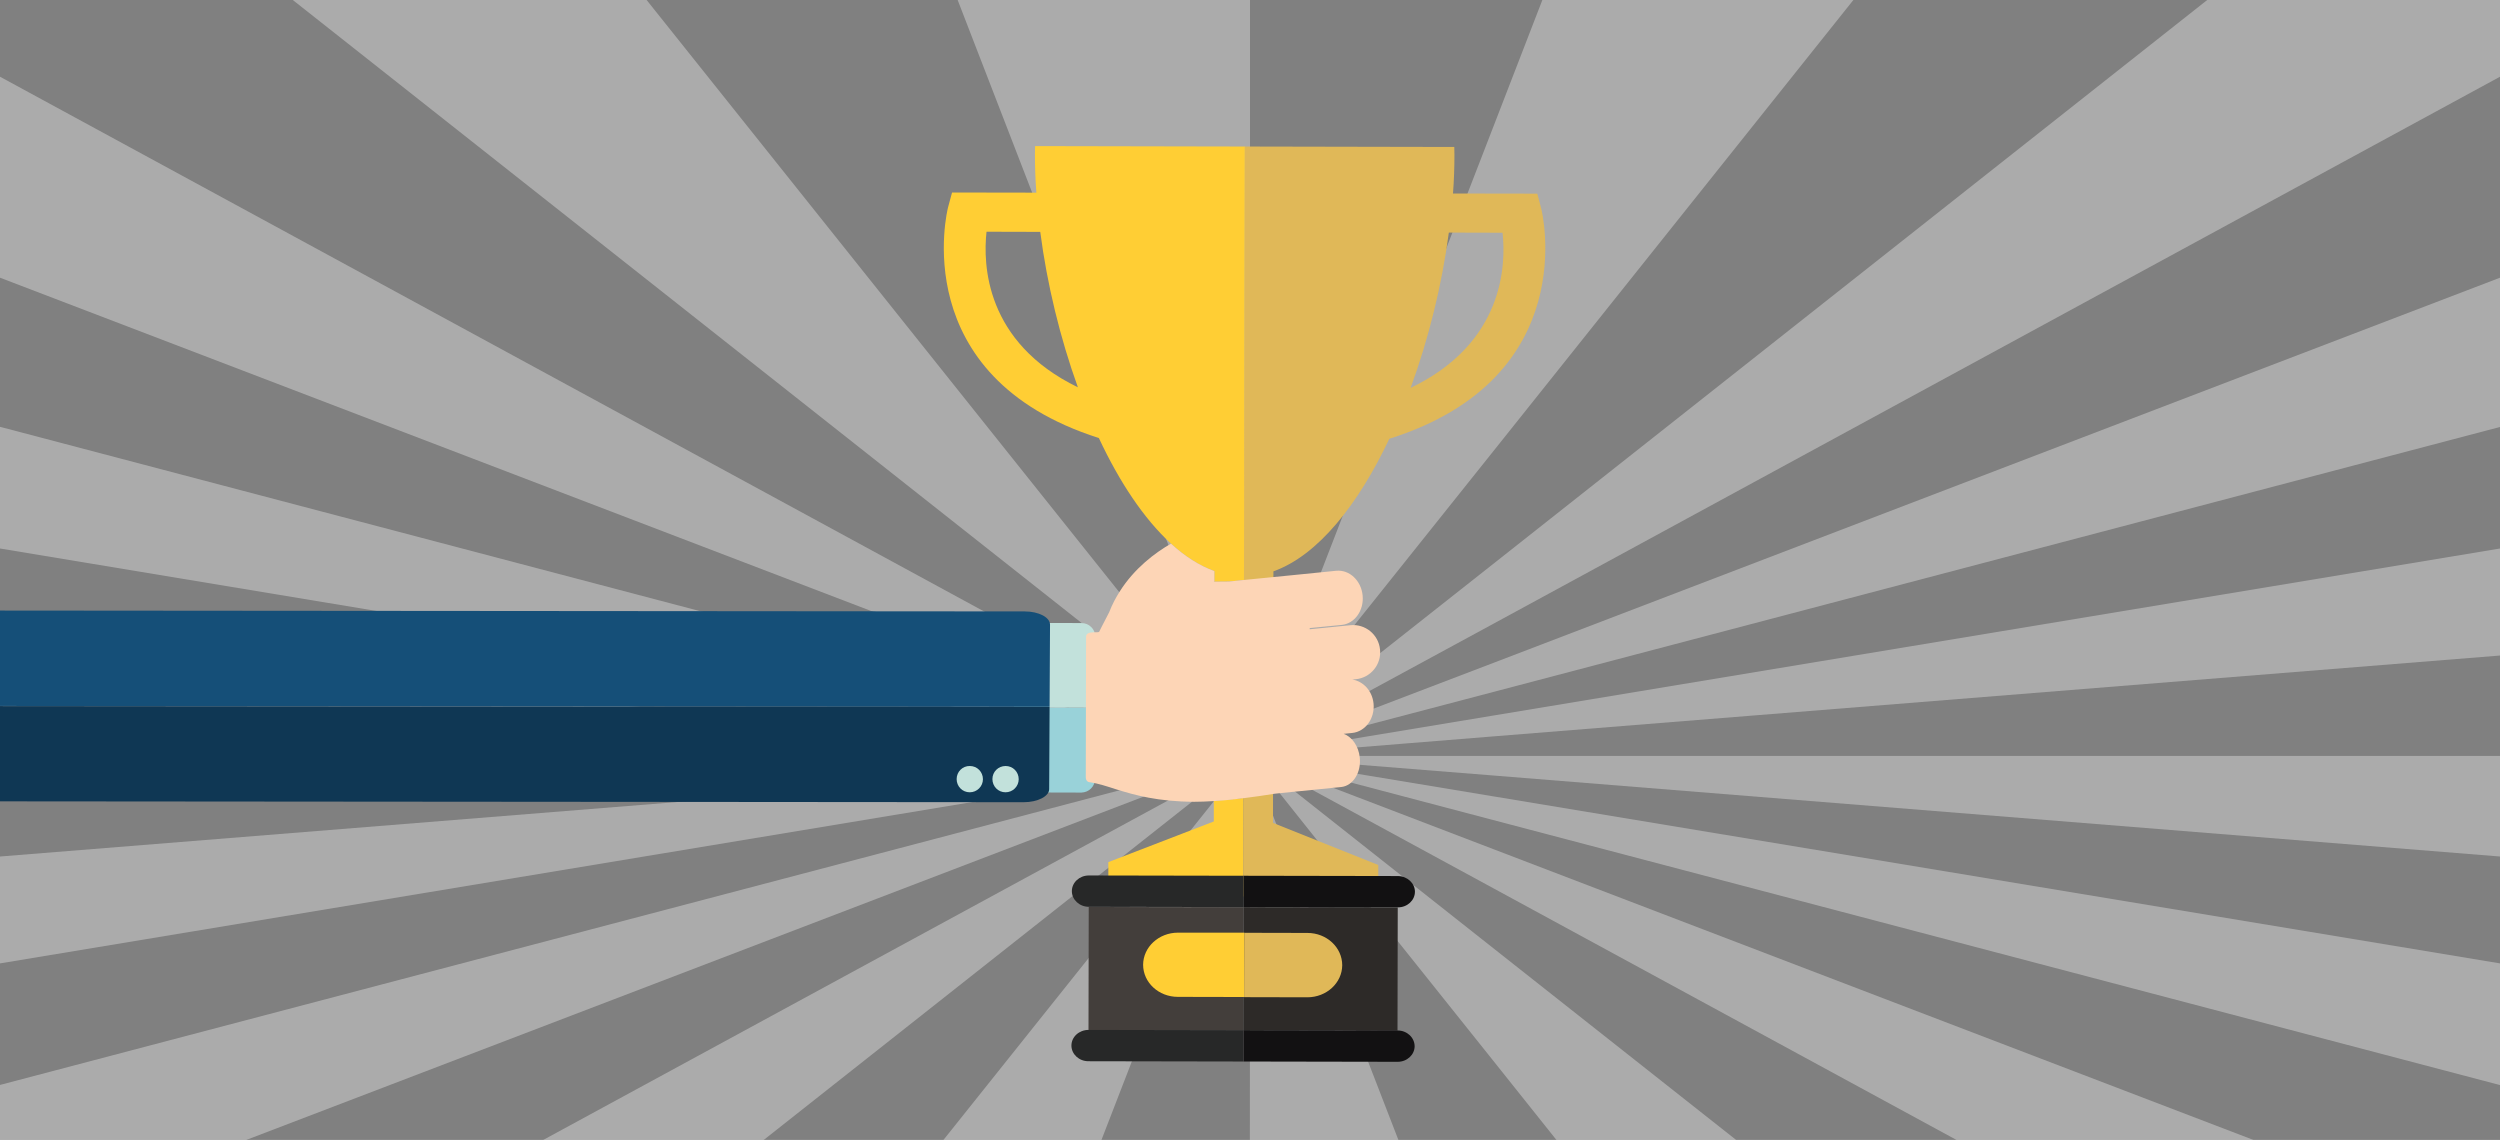 <?xml version="1.0" encoding="utf-8"?>
<!-- Generator: Adobe Illustrator 21.1.0, SVG Export Plug-In . SVG Version: 6.00 Build 0)  -->
<svg version="1.1" id="Background" xmlns="http://www.w3.org/2000/svg" xmlns:xlink="http://www.w3.org/1999/xlink" x="0px" y="0px"
	 width="1740.2px" height="793.5px" viewBox="0 0 1740.2 793.5" style="enable-background:new 0 0 1740.2 793.5;"
	 xml:space="preserve">
<rect x="0" y="0" width="1740.2" height="793.5" fill="#808080" stroke="none"/>
<style type="text/css">
	.st0{opacity:0.48;}
	.st1{opacity:0.71;fill:#FFFFFF;enable-background:new    ;}
	.st2{fill:#C2E1DB;}
	.st3{fill:#99D2D9;}
	.st4{fill:#0F3754;}
	.st5{fill:#154F78;}
	.st6{fill:#FFCE34;}
	.st7{fill:none;}
	.st8{fill:#E0B858;}
	.st9{fill:#433E3B;}
	.st10{fill:#2D2A28;}
	.st11{fill:#121112;}
	.st12{fill:#272828;}
	.st13{fill:#FDD5B6;}
</style>
<g class="st0">
	<polygon class="st1" points="921.7,461.5 1039.3,314.3 1290.1,0 1073.6,0 1039.3,88.7 921.7,392.6 870.1,526.2 870.1,526.2 
		870.1,526.2 	"/>
	<polygon class="st1" points="870.1,0 870.1,0 870.1,0 666.6,0 870.1,526.2 870.1,526.2 870.1,263.1 	"/>
	<polygon class="st1" points="450.1,0 203.8,0 870.1,526.2 870.1,526.2 870.1,526.2 	"/>
	<polygon class="st1" points="921.7,498.1 1039.3,434.3 1740.2,53.4 1740.2,0 1536.4,0 1039.3,392.6 921.7,485.4 870.1,526.2 
		870.1,526.2 870.1,526.2 	"/>
	<polygon class="st1" points="0,456.3 0,526.2 870.1,526.2 870.1,526.2 870.1,526.2 	"/>
	<polygon class="st1" points="0,755.2 0,793.5 171.4,793.5 870.1,526.2 870.1,526.2 870.1,526.2 	"/>
	<polygon class="st1" points="921.7,512.6 1039.3,481.7 1740.2,297.2 1740.2,193.3 1039.3,461.5 921.7,506.4 870.1,526.2 
		870.1,526.2 870.1,526.2 	"/>
	<polygon class="st1" points="0,297.1 0,381.8 870.1,526.2 870.1,526.2 870.1,526.2 	"/>
	<polygon class="st1" points="0,53.4 0,193.3 870.1,526.2 870.1,526.2 870.1,526.2 	"/>
	<polygon class="st1" points="0,596.2 0,670.6 870.1,526.2 870.1,526.2 870.1,526.2 	"/>
	<polygon class="st1" points="656.7,793.5 766.7,793.5 870.1,526.3 870.1,526.2 870.1,526.2 	"/>
	<polygon class="st1" points="921.7,522.1 1039.3,512.6 1740.2,456.3 1740.2,381.8 1039.3,498.1 921.7,517.6 870.1,526.2 
		870.1,526.2 870.1,526.2 	"/>
	<polygon class="st1" points="378.1,793.5 531.6,793.5 870.1,526.2 870.1,526.2 870.1,526.2 	"/>
	<polygon class="st1" points="921.7,591 1039.3,738.2 1083.4,793.5 1208.5,793.5 1039.3,659.9 921.7,567 870.1,526.2 870.1,526.2 
		870.1,526.2 	"/>
	<polygon class="st1" points="870,793.5 870.1,793.5 870.1,793.5 921.7,793.5 973.4,793.5 921.7,659.9 870.1,526.2 870.1,526.2 
		870.1,657 	"/>
	<polygon class="st1" points="921.7,530.4 1039.3,539.8 1740.2,596.2 1740.2,526.2 1039.3,526.2 921.7,526.2 870.1,526.2 
		870.1,526.2 870.1,526.2 	"/>
	<polygon class="st1" points="921.7,554.3 1039.3,618.2 1361.9,793.5 1568.6,793.5 1039.3,591 921.7,546 870.1,526.2 870.1,526.2 
		870.1,526.2 	"/>
	<polygon class="st1" points="921.7,539.8 1039.3,570.8 1740.2,755.3 1740.2,670.6 1039.3,554.3 921.7,534.8 870.1,526.2 
		870.1,526.2 870.1,526.2 	"/>
</g>
<g>
	<path class="st2" d="M762.3,492.7l0.1-49.5c0-5.2-4.2-9.4-9.4-9.5l-37.6-0.1c-5.2,0-9.4,4.2-9.5,9.4l-0.1,49.5h12.8L762.3,492.7z"
		/>
	<path class="st3" d="M762.2,542.2l0.1-49.5l-43.7-0.1h-12.8l-0.1,49.5c0,5.2,4.2,9.4,9.4,9.5l37.6,0.1
		C758,551.6,762.2,547.4,762.2,542.2z"/>
</g>
<g>
	<path class="st4" d="M0,557.8l712.6,0.6c9.7,0,17.7-4.1,17.7-9.1l0.3-57.2L0,491.5V557.8L0,557.8z"/>
	<path class="st5" d="M713.3,425.6L0,425v66.4l730.6,0.6l0.3-57.2C730.9,429.7,723,425.6,713.3,425.6z"/>
</g>
<path class="st6" d="M844.9,557.4v14.4l-73.4,28.3v23.6l94,0.2l0.1-68.5c-4.5,0.6-9.1,1.1-13.6,1.5
	C849.6,557.1,847.3,557.2,844.9,557.4z"/>
<path class="st2" d="M699.9,551.5c-5.1,0-9.1-4.1-9.1-9.2c0-5.1,4.1-9.1,9.2-9.1c5.1,0,9.1,4.1,9.1,9.2
	C709.1,547.4,705,551.5,699.9,551.5z"/>
<path class="st2" d="M675,551.5c-5.1,0-9.1-4.1-9.1-9.2c0-5.1,4.1-9.2,9.2-9.1c5.1,0,9.1,4.1,9.1,9.2
	C684.2,547.4,680.1,551.5,675,551.5z"/>
<g>
	<g>
		<path class="st7" d="M1008.5,161.9c-4.8,36.3-14,73.8-26.6,108.1c64.7-31,66.5-85.2,64-108L1008.5,161.9z"/>
		<path class="st7" d="M686.7,161.3c-2.6,22.8-1,77,63.6,108.2c-12.4-34.3-21.5-71.8-26.2-108.2H686.7z"/>
		<path class="st8" d="M1072.8,145.2l-2.7-10.4l-58.7-0.1c0.7-9.1,1-18.1,1-26.9c0-1.9,0-3.7-0.1-5.5L866.4,102l-1,522l94,0.2v-22.1
			l-73.3-29.3l0.3-175.1c31.1-11.1,59-46.5,80.7-92.3C1102.1,262.9,1073.2,146.4,1072.8,145.2z M981.9,270
			c12.6-34.3,21.8-71.8,26.6-108.1l37.4,0.1C1048.4,184.8,1046.6,239,981.9,270z"/>
	</g>
	<g>
		
			<rect x="768.7" y="620.4" transform="matrix(1.913021e-03 -1 1 1.913021e-03 135.81 1484.545)" class="st9" width="85.7" height="107.7"/>
		
			<rect x="876.3" y="620.8" transform="matrix(1.929587e-03 -1 1 1.929587e-03 242.987 1592.278)" class="st10" width="85.7" height="107.3"/>
		<path class="st11" d="M973.1,609.8l-107.4-0.2v15.6v6.2l107.3,0.2h0.1c6.5,0,11.8-4.9,11.8-10.9
			C984.9,614.8,979.6,609.9,973.1,609.8z"/>
		<path class="st12" d="M757.9,609.4c-6.5,0-11.8,4.9-11.8,10.9s5.3,10.9,11.8,10.9h0.1l107.7,0.2v-6.2v-15.6L757.9,609.4z"/>
		<path class="st11" d="M972.9,717.3L972.9,717.3l-107.4-0.2v9v12.8l107.4,0.2c6.5,0,11.8-4.9,11.8-10.9
			C984.6,722.2,979.4,717.3,972.9,717.3z"/>
		<path class="st12" d="M757.7,716.9L757.7,716.9c-6.6,0-11.9,4.9-11.9,10.9s5.3,10.9,11.8,10.9l107.8,0.2v-12.8v-9L757.7,716.9z"/>
	</g>
	<g>
		<path class="st8" d="M910.1,649.4l-44-0.1l-0.1,44.8l44,0.1c13.4,0,24.2-10,24.3-22.3C934.3,659.5,923.5,649.4,910.1,649.4z"/>
		<path class="st6" d="M820,649.2c-13.4,0-24.2,10-24.3,22.3c0,12.4,10.8,22.4,24.2,22.4L866,694l0.1-44.8H820z"/>
	</g>
</g>
<path class="st7" d="M844.7,404.9h0.5v-0.3C844.9,404.8,844.7,404.9,844.7,404.9z"/>
<path class="st7" d="M686.7,161.3c-2.6,22.8-1,77,63.6,108.2c-12.4-34.3-21.5-71.8-26.2-108.2H686.7z"/>
<path class="st6" d="M720.5,101.7c0,1.8-0.1,3.7-0.1,5.5c0,8.8,0.3,17.8,1,26.9l-58.7-0.1l-2.8,10.4c-0.3,1.2-29.8,117.6,105,160.5
	c14.2,30.4,31.3,56.2,50.2,73.5c9.6,8.8,19.7,15.3,30.2,19.1v7.1v0.3l10.1-0.1l10.5-1.1l0.6-301.7L720.5,101.7z M686.7,161.3
	l37.4,0.1c4.7,36.3,13.8,73.8,26.2,108.2C685.8,238.3,684.2,184.1,686.7,161.3z"/>
<path class="st13" d="M946.5,527.3c-0.8-8-5.4-14.4-11.2-16.5l5.9-0.6c9.2-0.9,15.9-10.1,14.9-20.5c-0.9-8.9-7.2-15.5-14.8-16.7
	l2.4-0.2c10.4-1,18-10.3,16.9-20.7c-1-10.4-10.3-18-20.7-16.9l-28.2,2.8l-0.1-0.8l22.3-2.2c9.1-0.9,15.6-10.1,14.6-20.5
	s-9.2-18.1-18.4-17.2l-30.8,3.1l-33.4,3.3l-10.5,1.1l-10.1,0.1h-0.5c0,0,0.2-0.1,0.5-0.3v-7.1c-10.5-3.8-20.6-10.3-30.2-19.1
	c-10.9,6.3-25.4,17-35.8,33.5c-2.7,4.3-5.2,9-7.2,14.2c-1.4,2.8-2.7,5.3-3.8,7.4c-0.2,0.5-0.5,0.9-0.7,1.3c-1.5,3-2.4,4.8-2.4,4.8
	c0,1.4-9.2-1.1-9.2,3.6l-0.2,98c0,1.4,0.8,3.3,3,3.3c5.8,0.9,11.6,2.8,18.4,5c12.6,3.9,28.7,8.5,54.1,8.6c4.3,0,8.9-0.2,13.7-0.5
	c2.3-0.1,4.7-0.3,7-0.5c4.5-0.4,9.1-0.9,13.6-1.5c7.4-0.9,14.7-2,21.6-3.1l4.7-0.5l41.9-4.2C941.9,546.8,947.6,537.7,946.5,527.3z"
	/>
</svg>
